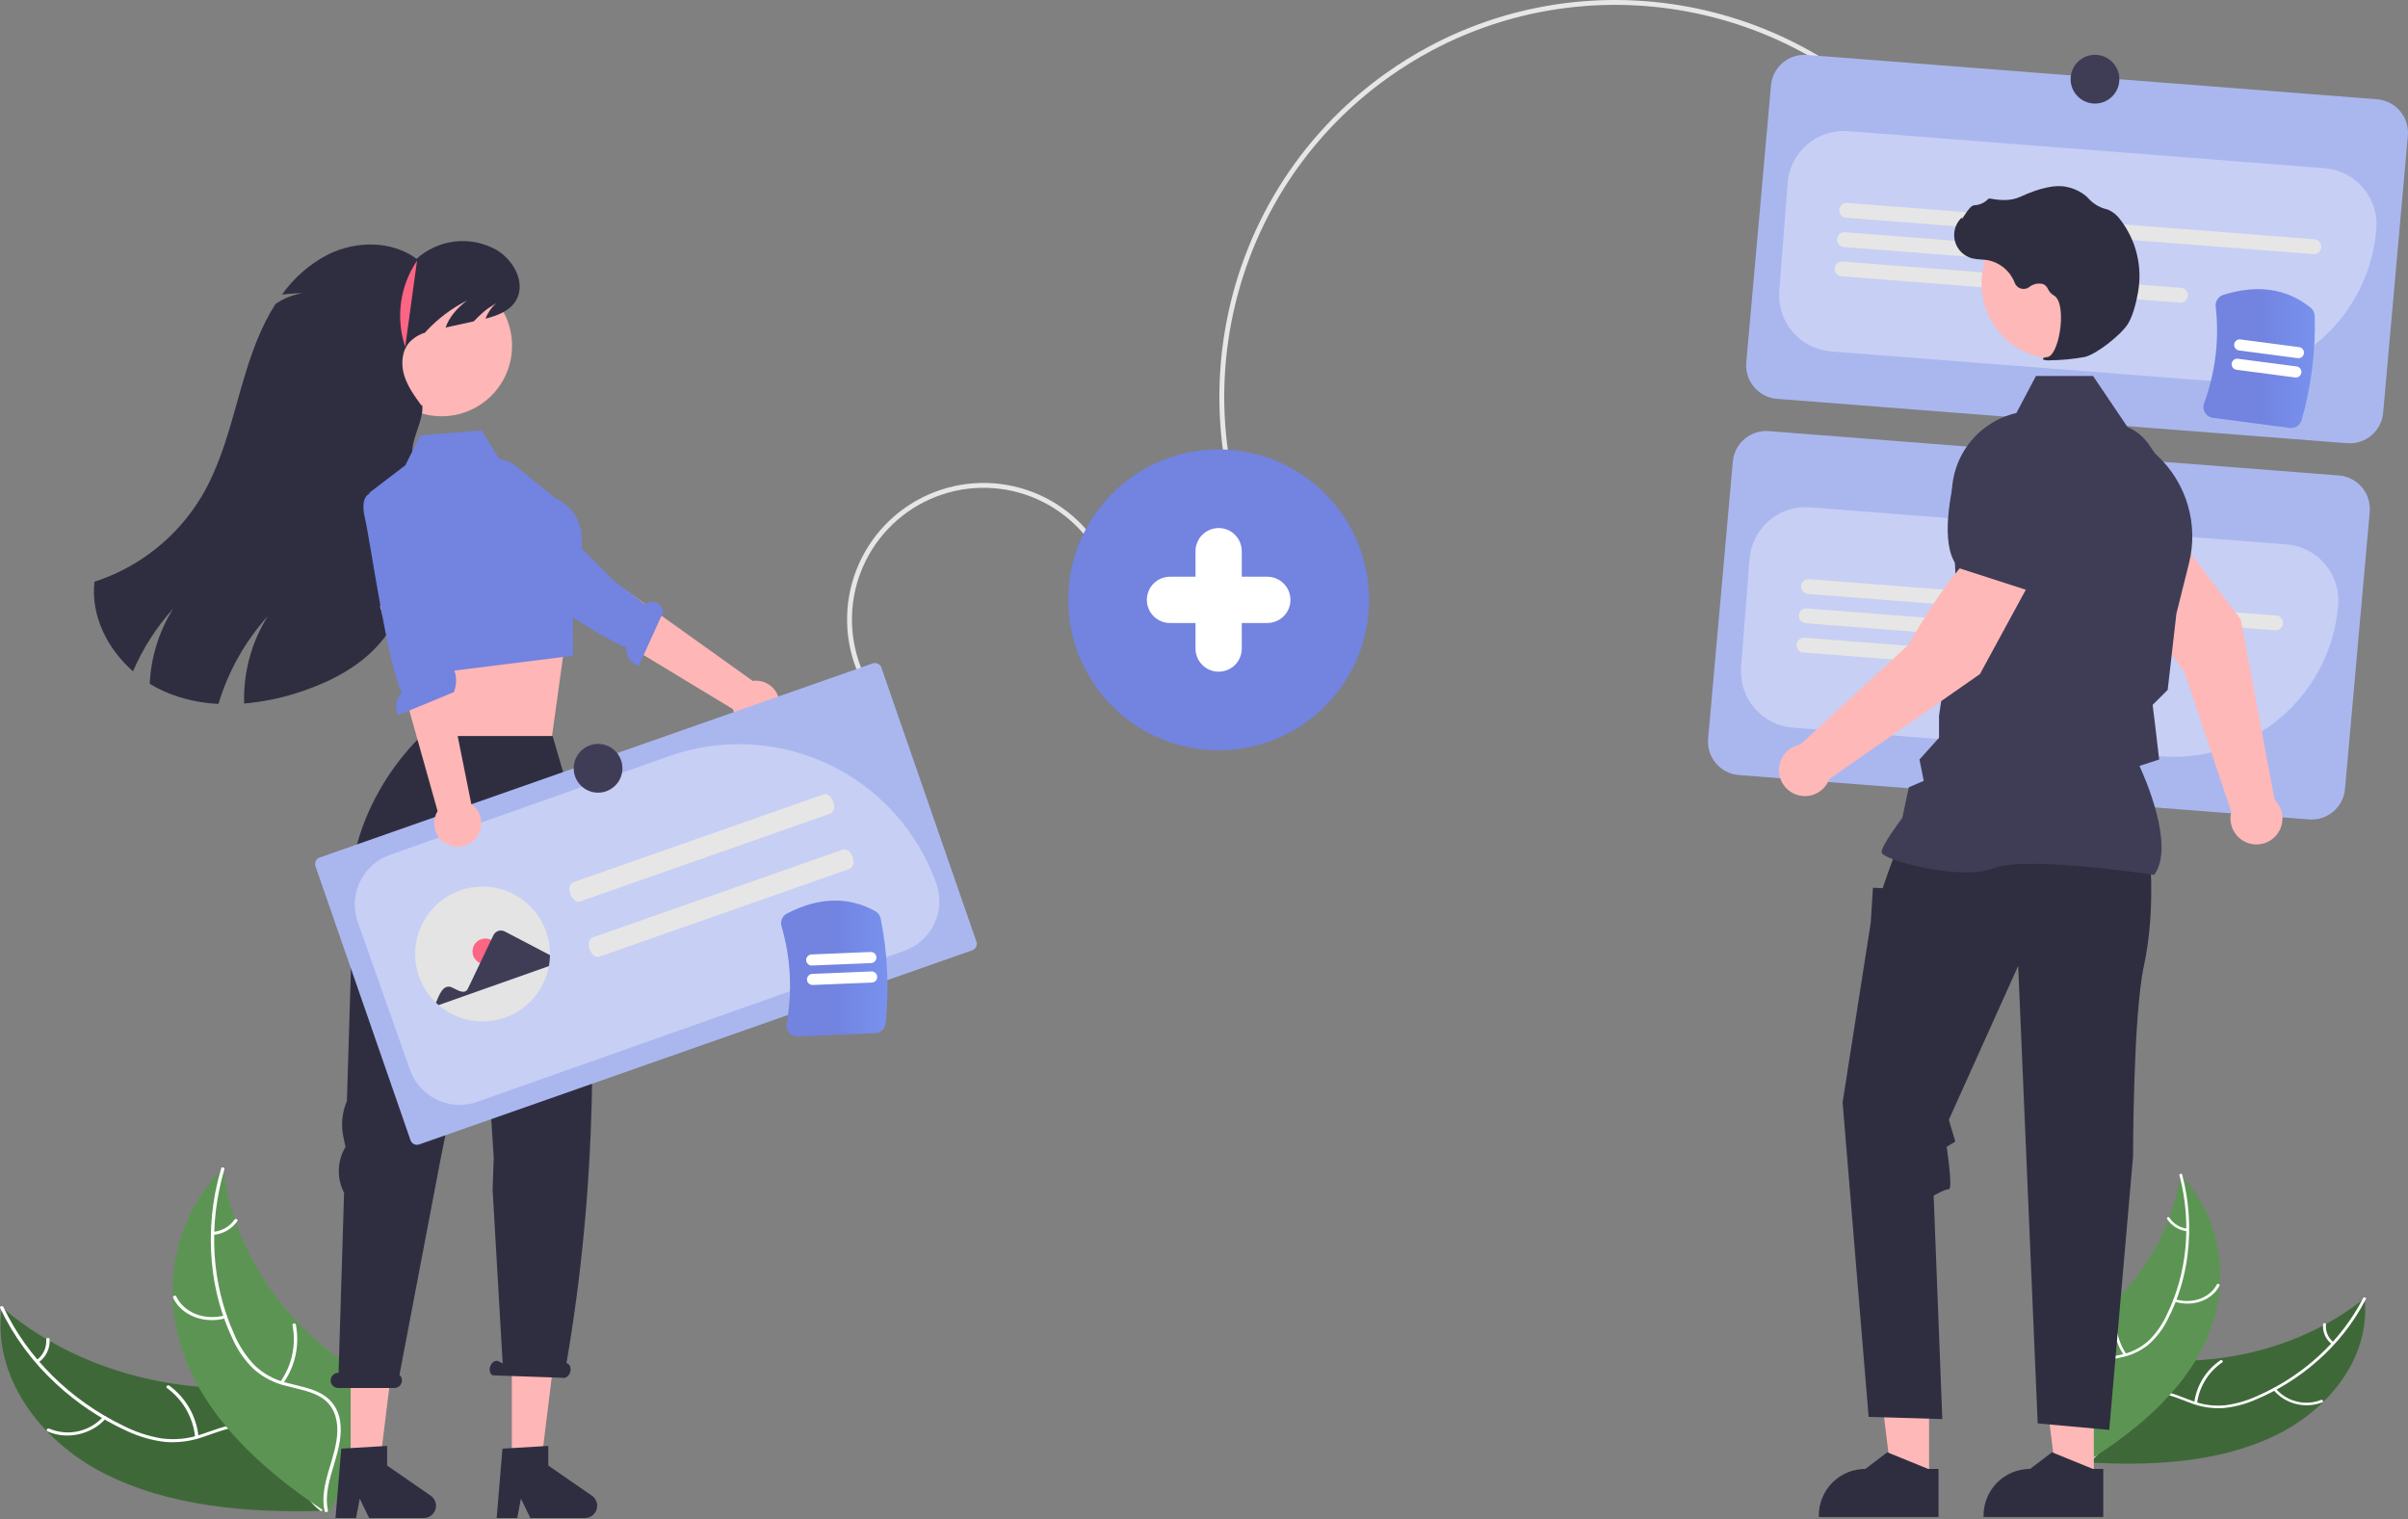 <svg width="344" viewBox="0 0 344 217" fill="none" xmlns="http://www.w3.org/2000/svg">
<rect x="0" y="0" width="344" height="217" fill="#808080" stroke="none"/>
<g clip-path="url(#clip0_37_273)">
<path d="M204.122 6.657C228.886 -6.598 260.317 0.351 276.981 23.855L276.414 24.257C259.956 1.044 228.909 -5.818 204.45 7.271C202.371 8.383 200.366 9.625 198.444 10.99C173.291 28.837 167.341 63.827 185.181 88.99L184.614 89.392C166.552 63.917 172.575 28.491 198.041 10.422C199.987 9.041 202.018 7.784 204.122 6.657V6.657Z" fill="#E6E6E6"/>
<path d="M335.314 63.316L253.861 56.977C252.597 56.877 251.424 56.279 250.599 55.315C249.774 54.351 249.366 53.099 249.463 51.834L252.994 12.245C253.094 10.98 253.691 9.806 254.655 8.981C255.618 8.156 256.87 7.747 258.134 7.844L339.587 14.183C340.851 14.283 342.025 14.881 342.849 15.845C343.674 16.809 344.082 18.061 343.985 19.326L340.454 58.916C340.355 60.181 339.757 61.354 338.794 62.179C337.83 63.004 336.578 63.413 335.314 63.316Z" fill="#AAB7EF"/>
<path d="M316.074 54.372C315.455 54.372 314.835 54.348 314.212 54.299L261.572 50.203C260.52 50.121 259.493 49.832 258.552 49.354C257.611 48.875 256.774 48.216 256.087 47.413C255.401 46.611 254.879 45.681 254.552 44.677C254.225 43.673 254.099 42.614 254.181 41.561L255.381 26.125C255.549 24 256.552 22.027 258.172 20.641C259.791 19.255 261.894 18.568 264.02 18.731L332.089 24.028C334.214 24.196 336.186 25.2 337.571 26.82C338.957 28.44 339.644 30.544 339.481 32.67C339.022 38.569 336.358 44.078 332.02 48.1C327.682 52.122 321.988 54.362 316.074 54.372V54.372Z" fill="#C7CFF4"/>
<path d="M330.461 36.299L263.732 31.106C263.593 31.095 263.457 31.057 263.333 30.994C263.209 30.931 263.098 30.844 263.007 30.738C262.917 30.632 262.848 30.509 262.804 30.376C262.761 30.244 262.745 30.104 262.755 29.965C262.766 29.826 262.804 29.69 262.867 29.566C262.931 29.442 263.018 29.331 263.124 29.24C263.23 29.149 263.352 29.081 263.485 29.037C263.618 28.994 263.757 28.977 263.896 28.988L330.625 34.181C330.764 34.192 330.9 34.23 331.024 34.294C331.149 34.357 331.259 34.444 331.35 34.55C331.441 34.656 331.509 34.779 331.553 34.911C331.596 35.044 331.613 35.184 331.602 35.323C331.591 35.462 331.553 35.597 331.49 35.722C331.426 35.846 331.339 35.957 331.233 36.047C331.128 36.138 331.005 36.207 330.872 36.25C330.74 36.294 330.6 36.31 330.461 36.299Z" fill="#E6E6E6"/>
<path d="M302.753 38.353L263.406 35.291C263.126 35.269 262.865 35.136 262.682 34.922C262.499 34.708 262.409 34.43 262.431 34.149C262.452 33.869 262.585 33.608 262.799 33.425C263.012 33.242 263.29 33.151 263.571 33.173L302.918 36.235C303.057 36.246 303.193 36.284 303.317 36.347C303.441 36.41 303.552 36.497 303.643 36.603C303.733 36.709 303.802 36.832 303.846 36.965C303.889 37.097 303.906 37.237 303.895 37.376C303.884 37.516 303.846 37.651 303.783 37.776C303.719 37.9 303.632 38.011 303.526 38.101C303.42 38.192 303.297 38.261 303.165 38.304C303.032 38.347 302.892 38.364 302.753 38.353V38.353Z" fill="#E6E6E6"/>
<path d="M311.421 43.238L263.081 39.476C262.942 39.465 262.806 39.427 262.682 39.364C262.557 39.3 262.447 39.213 262.356 39.107C262.265 39.001 262.196 38.879 262.153 38.746C262.11 38.613 262.093 38.473 262.104 38.334C262.115 38.195 262.153 38.059 262.216 37.935C262.279 37.811 262.366 37.7 262.472 37.609C262.578 37.519 262.701 37.45 262.834 37.406C262.967 37.363 263.107 37.347 263.246 37.358L311.585 41.12C311.866 41.142 312.127 41.274 312.309 41.488C312.492 41.702 312.583 41.98 312.561 42.261C312.539 42.542 312.407 42.802 312.193 42.986C311.979 43.169 311.701 43.259 311.421 43.238V43.238Z" fill="#E6E6E6"/>
<path d="M329.863 117.058L248.411 110.719C247.146 110.619 245.973 110.022 245.148 109.058C244.324 108.094 243.915 106.842 244.012 105.577L247.543 65.987C247.643 64.722 248.24 63.548 249.204 62.724C250.168 61.899 251.419 61.49 252.684 61.587L334.136 67.926C335.401 68.026 336.574 68.623 337.399 69.587C338.223 70.551 338.632 71.803 338.535 73.069L335.004 112.658C334.904 113.923 334.307 115.097 333.343 115.922C332.379 116.747 331.128 117.155 329.863 117.058V117.058Z" fill="#AAB7EF"/>
<path d="M310.602 108.114C309.993 108.114 309.379 108.09 308.762 108.042L256.122 103.945C255.069 103.863 254.043 103.575 253.102 103.096C252.161 102.618 251.323 101.958 250.637 101.156C249.95 100.353 249.429 99.424 249.102 98.419C248.774 97.415 248.648 96.357 248.73 95.304L249.931 79.868C250.012 78.815 250.301 77.788 250.779 76.847C251.258 75.906 251.917 75.068 252.719 74.381C253.521 73.694 254.451 73.172 255.455 72.845C256.458 72.518 257.517 72.392 258.569 72.474L326.639 77.771C327.691 77.853 328.718 78.141 329.659 78.62C330.6 79.099 331.437 79.758 332.124 80.561C332.81 81.363 333.332 82.293 333.659 83.297C333.986 84.301 334.112 85.36 334.03 86.413C333.564 92.313 330.895 97.821 326.554 101.842C322.213 105.863 316.518 108.102 310.602 108.114V108.114Z" fill="#C7CFF4"/>
<path d="M325.01 90.042L258.281 84.849C258.142 84.838 258.007 84.8 257.882 84.737C257.758 84.673 257.647 84.586 257.557 84.48C257.466 84.374 257.397 84.251 257.354 84.119C257.311 83.986 257.294 83.846 257.305 83.707C257.316 83.568 257.354 83.433 257.417 83.308C257.48 83.184 257.567 83.073 257.673 82.983C257.779 82.892 257.902 82.823 258.035 82.78C258.167 82.737 258.307 82.72 258.446 82.731L325.175 87.924C325.314 87.935 325.45 87.973 325.574 88.036C325.698 88.099 325.809 88.186 325.899 88.292C325.99 88.398 326.059 88.521 326.102 88.654C326.145 88.786 326.162 88.926 326.151 89.065C326.141 89.204 326.102 89.34 326.039 89.464C325.976 89.589 325.889 89.699 325.783 89.79C325.677 89.881 325.554 89.95 325.422 89.993C325.289 90.036 325.149 90.053 325.01 90.042V90.042Z" fill="#E6E6E6"/>
<path d="M297.303 92.096L257.956 89.034C257.817 89.023 257.681 88.985 257.557 88.921C257.432 88.858 257.322 88.771 257.231 88.665C257.14 88.559 257.071 88.436 257.028 88.304C256.985 88.171 256.968 88.031 256.979 87.892C256.99 87.753 257.028 87.617 257.091 87.493C257.154 87.368 257.241 87.258 257.347 87.167C257.453 87.076 257.576 87.007 257.709 86.964C257.842 86.921 257.981 86.904 258.12 86.915L297.467 89.978C297.748 89.999 298.008 90.132 298.191 90.346C298.374 90.56 298.465 90.838 298.443 91.119C298.421 91.4 298.289 91.66 298.075 91.844C297.861 92.027 297.583 92.117 297.303 92.096V92.096Z" fill="#E6E6E6"/>
<path d="M305.97 96.98L257.63 93.218C257.35 93.196 257.089 93.064 256.906 92.85C256.723 92.636 256.632 92.358 256.654 92.077C256.676 91.796 256.808 91.535 257.022 91.352C257.236 91.169 257.514 91.078 257.795 91.1L306.135 94.862C306.416 94.884 306.676 95.016 306.859 95.231C307.042 95.445 307.133 95.723 307.111 96.004C307.089 96.284 306.957 96.545 306.743 96.728C306.529 96.911 306.251 97.002 305.97 96.98V96.98Z" fill="#E6E6E6"/>
<path d="M122.671 96.374C121.637 94.03 121.075 91.505 121.016 88.944C120.958 86.382 121.404 83.835 122.33 81.446C123.255 79.057 124.642 76.874 126.411 75.021C128.181 73.169 130.297 71.683 132.64 70.649C134.983 69.614 137.507 69.052 140.067 68.993C142.628 68.935 145.175 69.381 147.562 70.307C149.95 71.233 152.132 72.621 153.984 74.391C155.836 76.16 157.322 78.277 158.355 80.621L157.719 80.902C156.722 78.642 155.29 76.6 153.504 74.894C151.718 73.187 149.614 71.849 147.311 70.956C145.008 70.063 142.552 69.632 140.083 69.689C137.614 69.746 135.18 70.288 132.921 71.285C130.661 72.283 128.621 73.716 126.915 75.502C125.209 77.288 123.871 79.394 122.978 81.697C122.086 84.001 121.655 86.458 121.712 88.928C121.768 91.398 122.31 93.832 123.308 96.093L122.671 96.374Z" fill="#E6E6E6"/>
<path d="M324.818 205.174C332.781 201.399 338.712 193.805 337.787 185.459C330.643 191.246 320.917 194.477 310.877 194.4C306.966 194.37 302.587 193.972 299.745 196.167C297.977 197.533 297.179 199.702 297.078 201.863C296.977 204.025 297.501 206.213 298.022 208.372L297.864 208.883C307.213 209.479 316.855 208.949 324.818 205.174Z" fill="#3F6839"/>
<path d="M337.591 185.438C334.511 191.45 329.172 196.46 322.536 199.393C321.082 200.072 319.534 200.527 317.944 200.743C316.325 200.912 314.689 200.698 313.168 200.118C311.725 199.6 310.304 198.926 308.774 198.721C308.025 198.617 307.263 198.664 306.533 198.861C305.803 199.058 305.12 199.4 304.525 199.867C303.112 200.967 302.269 202.488 301.505 204.006C300.657 205.691 299.807 207.456 298.146 208.604C297.945 208.743 298.225 209.033 298.426 208.894C301.316 206.896 301.733 203.283 304.029 200.862C304.569 200.251 305.24 199.771 305.993 199.456C306.745 199.142 307.558 199.001 308.372 199.046C309.933 199.161 311.4 199.855 312.856 200.39C314.337 200.975 315.925 201.236 317.515 201.155C319.118 201.014 320.687 200.615 322.163 199.973C325.371 198.637 328.342 196.788 330.957 194.499C333.847 191.999 336.232 188.97 337.985 185.574C338.092 185.366 337.697 185.232 337.591 185.438H337.591Z" fill="white"/>
<path d="M324.759 198.546C325.597 199.535 326.723 200.238 327.979 200.558C329.236 200.877 330.56 200.797 331.769 200.328C332.001 200.231 331.811 199.891 331.579 199.989C330.455 200.427 329.221 200.502 328.052 200.202C326.883 199.903 325.837 199.244 325.061 198.319C324.898 198.121 324.597 198.349 324.759 198.546V198.546Z" fill="white"/>
<path d="M313.868 200.464C314.022 199.29 314.423 198.161 315.045 197.153C315.666 196.145 316.494 195.281 317.474 194.616C317.675 194.476 317.394 194.186 317.194 194.326C316.176 195.02 315.316 195.922 314.672 196.972C314.028 198.022 313.614 199.197 313.456 200.42C313.428 200.652 313.84 200.696 313.868 200.464L313.868 200.464Z" fill="white"/>
<path d="M333.374 191.744C332.991 191.449 332.69 191.062 332.498 190.618C332.307 190.175 332.232 189.69 332.281 189.209C332.313 188.977 331.901 188.934 331.869 189.165C331.818 189.696 331.901 190.231 332.111 190.722C332.321 191.212 332.652 191.642 333.072 191.971C333.11 192.008 333.159 192.031 333.212 192.037C333.265 192.043 333.318 192.03 333.363 192.002C333.382 191.987 333.398 191.968 333.41 191.946C333.421 191.924 333.427 191.9 333.428 191.875C333.43 191.851 333.425 191.826 333.416 191.804C333.406 191.781 333.392 191.76 333.374 191.744V191.744Z" fill="white"/>
<path d="M311.515 167.812C311.491 167.957 311.466 168.101 311.438 168.246C311.098 170.179 310.577 172.076 309.884 173.912C309.833 174.055 309.778 174.199 309.723 174.34C307.969 178.785 305.301 182.813 301.893 186.162C300.505 187.531 299.007 188.784 297.415 189.909C295.196 191.48 292.635 193.014 291.231 195.131C291.082 195.349 290.949 195.577 290.832 195.814L297.159 208.619C297.189 208.643 297.216 208.668 297.246 208.692L297.473 209.212C297.561 209.158 297.651 209.102 297.739 209.048C297.79 209.018 297.84 208.984 297.891 208.954C297.925 208.932 297.958 208.911 297.99 208.894C298.002 208.886 298.013 208.879 298.021 208.873C298.053 208.856 298.08 208.836 298.109 208.82C298.612 208.503 299.113 208.183 299.612 207.858C299.615 207.857 299.615 207.857 299.617 207.853C303.411 205.371 306.98 202.566 309.913 199.33C310.001 199.232 310.092 199.134 310.177 199.031C311.481 197.577 312.648 196.006 313.665 194.338C314.212 193.431 314.707 192.493 315.147 191.529C316.274 189.039 316.943 186.365 317.119 183.636C317.476 178.171 315.856 172.519 311.826 168.144C311.723 168.032 311.622 167.923 311.515 167.812Z" fill="#5C9553"/>
<path d="M311.353 167.9C313.116 174.66 312.508 181.789 309.525 187.856C308.904 189.203 308.049 190.429 307 191.477C305.876 192.508 304.494 193.215 303.001 193.524C301.571 193.862 300.051 194.057 298.767 194.708C298.137 195.024 297.591 195.484 297.173 196.051C296.754 196.618 296.476 197.277 296.361 197.972C296.047 199.667 296.446 201.412 296.901 203.111C297.406 204.998 297.964 206.953 297.498 208.823C297.441 209.05 297.847 209.144 297.903 208.918C298.714 205.665 296.582 202.375 296.663 199.084C296.701 197.548 297.26 196.052 298.686 195.201C299.933 194.456 301.5 194.254 302.953 193.923C304.42 193.638 305.795 192.998 306.958 192.058C308.066 191.07 308.976 189.878 309.638 188.549C311.156 185.62 312.132 182.44 312.518 179.163C312.981 175.361 312.717 171.505 311.74 167.802C311.68 167.569 311.293 167.668 311.353 167.9H311.353Z" fill="white"/>
<path d="M310.616 185.939C313.218 186.754 315.979 185.778 317.07 183.67C317.178 183.462 316.806 183.276 316.699 183.484C315.676 185.459 313.121 186.345 310.689 185.583C310.433 185.503 310.361 185.859 310.616 185.939V185.939Z" fill="white"/>
<path d="M303.76 193.439C303.094 192.434 302.638 191.303 302.422 190.116C302.206 188.929 302.233 187.71 302.502 186.534C302.558 186.307 302.152 186.213 302.097 186.439C301.819 187.664 301.794 188.933 302.022 190.168C302.249 191.403 302.726 192.579 303.422 193.624C303.558 193.837 303.895 193.651 303.76 193.439Z" fill="white"/>
<path d="M312.463 175.522C311.952 175.465 311.46 175.295 311.022 175.025C310.584 174.755 310.211 174.392 309.93 173.962C309.796 173.748 309.459 173.934 309.591 174.146C309.904 174.621 310.317 175.021 310.8 175.32C311.283 175.619 311.826 175.81 312.39 175.878C312.502 175.891 312.607 175.852 312.629 175.747C312.636 175.696 312.622 175.644 312.591 175.602C312.56 175.56 312.514 175.532 312.463 175.522V175.522Z" fill="white"/>
<path d="M324.945 114.256L320.105 88.482L310.604 75.972L303.563 80.577C304.558 85.975 312.084 96.053 312.084 96.053L318.755 115.986C318.728 116.09 318.704 116.194 318.686 116.302C318.58 116.933 318.638 117.58 318.856 118.181C319.073 118.783 319.442 119.318 319.926 119.735C320.411 120.152 320.995 120.437 321.621 120.562C322.248 120.688 322.897 120.649 323.504 120.451C324.112 120.252 324.658 119.9 325.09 119.429C325.522 118.957 325.825 118.383 325.97 117.76C326.114 117.137 326.096 116.487 325.917 115.874C325.737 115.26 325.403 114.703 324.945 114.256V114.256Z" fill="#FFB8B8"/>
<path d="M303.752 83.3L311.724 76.828L311.739 76.793C313.23 73.414 309.92 67.618 306.88 63.352C305.877 61.946 304.377 60.974 302.684 60.631C300.992 60.289 299.232 60.603 297.762 61.508C296.681 62.184 295.812 63.148 295.251 64.292C294.69 65.436 294.46 66.715 294.587 67.983L295.257 74.44L303.752 83.3Z" fill="#3F3D56"/>
<path d="M275.579 211.568L270.275 211.568L267.752 191.102L275.58 191.102L275.579 211.568Z" fill="#FFB8B8"/>
<path d="M276.932 209.836L275.439 209.836L269.611 207.465L266.487 209.836H266.486C264.721 209.836 263.028 210.537 261.78 211.786C260.531 213.035 259.83 214.729 259.83 216.495V216.711L276.932 216.712L276.932 209.836Z" fill="#2F2E41"/>
<path d="M299.114 211.568L293.81 211.568L291.286 191.102L299.115 191.102L299.114 211.568Z" fill="#FFB8B8"/>
<path d="M300.467 209.836L298.974 209.836L293.145 207.465L290.021 209.836H290.021C288.256 209.836 286.562 210.537 285.314 211.786C284.066 213.035 283.364 214.729 283.364 216.495V216.711L300.466 216.712L300.467 209.836Z" fill="#2F2E41"/>
<path d="M307.201 123.415C307.201 123.415 307.821 130.85 306.272 137.975C304.724 145.1 304.724 165.166 304.724 165.166L301.318 204.268L291.099 203.339L288.312 137.975L278.402 159.969L279.331 163.067L278.094 163.841C278.094 163.841 279.022 169.882 278.402 169.882C277.783 169.882 276.235 170.811 276.235 170.811L277.473 202.719L266.945 202.409L263.229 157.491L267.254 131.779L267.564 126.822L268.958 126.88L269.667 124.809L270.97 121.246L307.201 123.415Z" fill="#2F2E41"/>
<path d="M307.736 124.976L307.792 124.899C310.739 120.771 306.306 110.851 305.637 109.413L308.454 108.499L307.819 103.106L307.519 100.702L309.671 98.549L309.677 98.495L310.916 87.653L312.717 80.451C313.396 77.729 313.338 74.875 312.55 72.182C311.761 69.49 310.271 67.055 308.231 65.129L304.068 61.203L299.009 53.714H290.85L288.053 59C285.341 59.627 282.935 61.186 281.253 63.405C279.572 65.625 278.722 68.364 278.852 71.145L279.486 85.009L277.004 102.27L277.003 105.394L274.21 108.499L274.82 111.55L272.694 112.462L271.755 116.843C271.367 117.356 268.803 120.776 268.803 121.711C268.803 121.851 268.906 121.987 269.129 122.138C270.876 123.321 280.534 125.734 284.808 124.023C289.361 122.202 307.46 124.934 307.642 124.962L307.736 124.976Z" fill="#3F3D56"/>
<path d="M293.876 51.296C299.843 51.296 304.681 46.457 304.681 40.487C304.681 34.517 299.843 29.678 293.876 29.678C287.908 29.678 283.071 34.517 283.071 40.487C283.071 46.457 287.908 51.296 293.876 51.296Z" fill="#FFB8B8"/>
<path d="M292.841 51.471C294.514 51.454 296.183 51.294 297.829 50.993C299.459 50.617 303.054 47.836 304.034 46.193C304.762 44.972 305.199 43.084 305.438 41.715C305.76 39.903 305.698 38.043 305.256 36.257C304.814 34.471 304.002 32.797 302.872 31.345C302.437 30.736 301.845 30.257 301.159 29.957C301.099 29.935 301.036 29.916 300.973 29.9C299.98 29.666 299.079 29.14 298.386 28.389C298.252 28.238 298.107 28.096 297.952 27.965C297.175 27.342 296.262 26.913 295.287 26.711C293.712 26.333 291.46 26.807 288.592 28.121C287.152 28.782 285.553 28.597 284.32 28.363C284.251 28.352 284.18 28.358 284.115 28.383C284.049 28.407 283.991 28.448 283.946 28.502C283.437 29.005 282.757 29.297 282.042 29.319C281.604 29.35 281.16 29.968 280.625 30.774C280.504 30.957 280.362 31.17 280.259 31.301L280.239 31.056L279.998 31.336C279.619 31.775 279.358 32.303 279.239 32.871C279.12 33.439 279.146 34.027 279.315 34.582C279.484 35.137 279.791 35.64 280.207 36.044C280.623 36.449 281.134 36.741 281.693 36.895C282.137 37 282.59 37.061 283.046 37.075C283.323 37.092 283.609 37.111 283.883 37.151C284.765 37.308 285.591 37.691 286.281 38.263C286.971 38.835 287.501 39.576 287.819 40.414C287.894 40.607 288.012 40.781 288.165 40.922C288.318 41.062 288.501 41.166 288.7 41.224C288.9 41.283 289.11 41.294 289.314 41.259C289.519 41.223 289.712 41.141 289.88 41.019C290.159 40.79 290.489 40.631 290.843 40.557C291.196 40.484 291.562 40.496 291.91 40.595C292.212 40.753 292.45 41.01 292.586 41.323C292.749 41.671 293.012 41.963 293.342 42.161C294.467 42.705 294.609 45.24 294.265 47.365C293.933 49.413 293.212 50.907 292.51 50.998C291.97 51.068 291.909 51.108 291.872 51.205L291.84 51.292L291.902 51.37C292.204 51.471 292.524 51.506 292.841 51.471V51.471Z" fill="#2F2E41"/>
<path d="M174.093 107.187C185.959 107.187 195.578 97.564 195.578 85.694C195.578 73.823 185.959 64.2 174.093 64.2C162.227 64.2 152.608 73.823 152.608 85.694C152.608 97.564 162.227 107.187 174.093 107.187Z" fill="#7283E0"/>
<path d="M290.352 82.495L283.265 77.961C278.752 81.084 272.653 92.085 272.653 92.085L257.217 106.35C256.574 106.461 255.971 106.739 255.47 107.156C254.968 107.574 254.585 108.116 254.36 108.728C254.135 109.341 254.074 110.002 254.185 110.645C254.297 111.288 254.575 111.891 254.993 112.392C255.411 112.893 255.953 113.276 256.566 113.5C257.178 113.725 257.839 113.785 258.482 113.673C259.125 113.561 259.727 113.282 260.227 112.863C260.728 112.444 261.109 111.901 261.333 111.288L282.846 96.296L290.352 82.495Z" fill="#FFB8B8"/>
<path d="M289.676 84.335L294.397 73.002L292.689 66.739C292.35 65.511 291.673 64.402 290.737 63.538C289.8 62.674 288.641 62.09 287.39 61.85V61.85C285.691 61.537 283.938 61.881 282.483 62.812C281.028 63.743 279.981 65.192 279.554 66.866C278.261 71.943 277.268 78.543 279.879 81.155L279.906 81.182L289.676 84.335Z" fill="#3F3D56"/>
<path d="M14.798 210.443C5.559 205.698 -1.145 196.53 0.257 186.733C8.456 193.817 19.793 197.987 31.624 198.271C36.232 198.382 41.406 198.076 44.672 200.769C46.704 202.444 47.562 205.029 47.6 207.579C47.638 210.129 46.94 212.687 46.245 215.211L46.413 215.819C35.377 216.172 24.038 215.187 14.798 210.443Z" fill="#3F6839"/>
<path d="M0.488 186.716C3.892 193.913 9.995 200.015 17.703 203.718C19.39 204.571 21.197 205.165 23.062 205.479C24.963 205.739 26.898 205.548 28.712 204.922C30.43 204.366 32.13 203.625 33.939 203.44C34.825 203.345 35.721 203.429 36.574 203.689C37.427 203.948 38.218 204.377 38.902 204.949C40.526 206.297 41.462 208.121 42.305 209.937C43.242 211.954 44.177 214.065 46.09 215.48C46.322 215.651 45.981 215.982 45.75 215.811C42.42 213.349 42.064 209.077 39.45 206.14C38.229 204.77 36.508 203.749 34.401 203.838C32.557 203.915 30.804 204.678 29.068 205.254C27.302 205.888 25.421 206.136 23.551 205.981C21.669 205.755 19.834 205.226 18.12 204.415C14.39 202.721 10.961 200.432 7.965 197.638C4.654 194.585 1.957 190.927 0.019 186.861C-0.099 186.612 0.372 186.469 0.488 186.716H0.488Z" fill="white"/>
<path d="M15.116 202.636C13.09 204.947 9.525 205.729 6.791 204.474C6.522 204.351 6.757 203.958 7.027 204.081C8.335 204.64 9.786 204.774 11.174 204.465C12.563 204.155 13.82 203.419 14.768 202.358C14.967 202.131 15.314 202.41 15.116 202.636V202.636Z" fill="white"/>
<path d="M27.874 205.303C27.736 203.914 27.306 202.57 26.611 201.359C25.916 200.148 24.974 199.099 23.844 198.279C23.613 198.107 23.954 197.776 24.185 197.948C25.358 198.804 26.337 199.898 27.057 201.159C27.776 202.421 28.221 203.82 28.36 205.266C28.385 205.541 27.898 205.577 27.874 205.303V205.303Z" fill="white"/>
<path d="M5.221 194.301C5.683 193.969 6.052 193.524 6.294 193.009C6.536 192.493 6.642 191.924 6.603 191.356C6.574 191.082 7.061 191.046 7.089 191.319C7.13 191.947 7.012 192.575 6.746 193.145C6.48 193.715 6.075 194.208 5.568 194.58C5.522 194.623 5.463 194.648 5.401 194.653C5.338 194.658 5.276 194.641 5.224 194.606C5.202 194.588 5.184 194.565 5.171 194.538C5.159 194.512 5.152 194.484 5.151 194.455C5.151 194.426 5.157 194.397 5.169 194.37C5.181 194.344 5.199 194.32 5.221 194.301H5.221Z" fill="white"/>
<path d="M31.864 166.927C31.888 167.097 31.911 167.268 31.939 167.44C32.268 169.73 32.81 171.984 33.559 174.173C33.614 174.343 33.672 174.515 33.732 174.683C35.633 179.985 38.625 184.83 42.514 188.903C44.099 190.567 45.816 192.099 47.65 193.484C50.205 195.417 53.164 197.32 54.74 199.866C54.907 200.128 55.055 200.403 55.184 200.686L47.254 215.534C47.217 215.561 47.184 215.59 47.148 215.617L46.861 216.221C46.759 216.155 46.655 216.084 46.554 216.018C46.495 215.98 46.437 215.939 46.378 215.901C46.339 215.875 46.3 215.848 46.263 215.826C46.25 215.818 46.237 215.809 46.228 215.801C46.191 215.78 46.16 215.756 46.127 215.736C45.546 215.344 44.968 214.947 44.392 214.546C44.388 214.545 44.388 214.545 44.386 214.54C40.009 211.474 35.909 208.037 32.576 204.115C32.475 203.997 32.371 203.877 32.275 203.753C30.794 201.991 29.477 200.097 28.342 198.094C27.731 197.005 27.183 195.882 26.701 194.73C25.465 191.754 24.778 188.579 24.672 185.358C24.455 178.906 26.575 172.309 31.485 167.306C31.611 167.178 31.735 167.053 31.864 166.927Z" fill="#5C9553"/>
<path d="M32.052 167.035C29.724 174.933 30.173 183.355 33.461 190.613C34.142 192.223 35.103 193.699 36.3 194.973C37.585 196.229 39.187 197.114 40.934 197.533C42.606 197.986 44.39 198.272 45.878 199.087C46.608 199.482 47.235 200.045 47.706 200.728C48.178 201.412 48.48 202.198 48.59 203.021C48.897 205.03 48.362 207.071 47.763 209.056C47.097 211.259 46.367 213.542 46.847 215.762C46.905 216.031 46.423 216.127 46.365 215.858C45.531 211.996 48.166 208.2 48.193 204.32C48.206 202.509 47.603 200.726 45.955 199.67C44.514 198.746 42.675 198.45 40.977 198.005C39.259 197.614 37.663 196.809 36.327 195.659C35.059 194.453 34.032 193.016 33.301 191.425C31.622 187.917 30.592 184.135 30.259 180.26C29.855 175.764 30.31 171.232 31.599 166.906C31.68 166.633 32.132 166.764 32.052 167.035L32.052 167.035Z" fill="white"/>
<path d="M32.247 188.313C29.151 189.177 25.935 187.924 24.728 185.399C24.609 185.15 25.054 184.945 25.173 185.194C26.303 187.56 29.28 188.699 32.175 187.892C32.479 187.807 32.55 188.229 32.247 188.313Z" fill="white"/>
<path d="M40.044 197.405C40.866 196.246 41.444 194.931 41.743 193.54C42.042 192.15 42.056 190.713 41.783 189.318C41.726 189.049 42.207 188.953 42.264 189.221C42.545 190.675 42.528 192.17 42.214 193.616C41.899 195.063 41.294 196.43 40.435 197.635C40.267 197.881 39.876 197.65 40.044 197.405H40.044Z" fill="white"/>
<path d="M30.46 175.974C31.064 175.925 31.65 175.743 32.176 175.442C32.702 175.14 33.155 174.727 33.503 174.23C33.668 173.983 34.058 174.214 33.894 174.46C33.508 175.007 33.007 175.463 32.426 175.798C31.846 176.132 31.2 176.336 30.532 176.395C30.4 176.407 30.278 176.356 30.256 176.233C30.25 176.171 30.268 176.111 30.306 176.062C30.344 176.014 30.399 175.983 30.46 175.974V175.974Z" fill="white"/>
<path d="M59.816 92.51L60.512 98.967L60.102 107.435L78.852 105.207L80.614 92.51L78.369 92.531L59.816 92.51Z" fill="#FFB6B6"/>
<path d="M50.091 209.754H54.19L56.141 193.937H50.091V209.754Z" fill="#FFB6B6"/>
<path d="M48.753 206.945L55.302 206.554V209.361L61.529 213.663C61.836 213.875 62.068 214.181 62.19 214.534C62.312 214.887 62.317 215.271 62.206 215.628C62.095 215.984 61.873 216.296 61.571 216.518C61.27 216.74 60.906 216.859 60.533 216.859H52.736L51.392 214.083L50.867 216.859H47.928L48.753 206.945Z" fill="#2F2E41"/>
<path d="M73.117 209.754H77.216L79.167 193.937H73.117V209.754Z" fill="#FFB6B6"/>
<path d="M71.779 206.945L78.328 206.554V209.361L84.555 213.663C84.862 213.875 85.094 214.181 85.216 214.534C85.338 214.887 85.343 215.271 85.232 215.628C85.121 215.984 84.899 216.296 84.597 216.518C84.296 216.74 83.933 216.859 83.559 216.859H75.762L74.418 214.083L73.893 216.859H70.954L71.779 206.945Z" fill="#2F2E41"/>
<path d="M48.322 196.114H48.367L49.155 170.395C48.645 169.411 48.386 168.316 48.402 167.207C48.417 166.098 48.706 165.01 49.243 164.04L49.356 163.836L49.064 162.479C48.688 160.735 48.86 158.918 49.557 157.276L50.293 133.286C47.666 116.251 60.188 105.141 60.188 105.141H78.946L82.973 118.983C85.635 144.931 85.152 170.216 80.927 194.713L81.043 194.771C81.457 194.915 81.635 195.489 81.44 196.055C81.245 196.621 80.75 196.963 80.335 196.82L70.429 196.475C70.014 196.332 69.836 195.758 70.032 195.192C70.227 194.626 70.721 194.283 71.136 194.427L71.81 194.767L70.373 169.95L70.532 165.417L70.204 160.274L68.686 137.143L62.938 165.588L57.067 196.4C57.229 196.547 57.343 196.739 57.393 196.952C57.443 197.164 57.428 197.387 57.349 197.591C57.27 197.795 57.132 197.97 56.951 198.093C56.771 198.216 56.557 198.282 56.339 198.281H48.322C48.18 198.282 48.039 198.254 47.907 198.199C47.776 198.145 47.656 198.065 47.555 197.965C47.454 197.864 47.374 197.744 47.32 197.613C47.265 197.481 47.237 197.34 47.237 197.198C47.237 197.055 47.265 196.914 47.32 196.782C47.374 196.651 47.454 196.531 47.555 196.431C47.656 196.33 47.776 196.25 47.907 196.196C48.039 196.141 48.18 196.114 48.322 196.114V196.114Z" fill="#2F2E41"/>
<path d="M63.09 59.464C68.647 59.464 73.151 54.958 73.151 49.399C73.151 43.84 68.647 39.334 63.09 39.334C57.533 39.334 53.029 43.84 53.029 49.399C53.029 54.958 57.533 59.464 63.09 59.464Z" fill="#FFB6B6"/>
<path d="M19.002 95.899C20.416 92.615 22.358 89.585 24.75 86.928C22.724 90.158 21.566 93.857 21.389 97.666C22.122 98.125 22.89 98.526 23.684 98.868C26.073 99.87 28.619 100.442 31.207 100.558C32.601 95.91 35.008 91.629 38.254 88.023C35.915 91.756 34.738 96.1 34.875 100.503C37.761 100.254 40.604 99.644 43.339 98.689C47.445 97.276 51.43 95.165 54.27 91.883C57.343 88.33 58.857 83.642 59.346 78.969C59.836 74.299 59.376 69.585 58.912 64.912C58.693 62.684 60.547 60.121 60.328 57.894H60.182C59.208 56.558 58.215 55.189 57.737 53.604C57.263 52.023 57.387 50.157 58.478 48.912C59.089 48.262 59.861 47.783 60.715 47.525C60.795 47.423 60.883 47.324 60.974 47.225C62.627 45.469 64.572 44.014 66.723 42.924C65.172 44.096 64.135 45.422 63.653 46.791C64.996 46.495 66.34 46.201 67.683 45.907C68.132 45.431 68.604 44.978 69.099 44.549C69.818 43.925 70.055 43.877 70.913 43.289C70.22 43.899 69.683 44.665 69.347 45.524C71.073 45.09 72.8 44.436 73.698 42.95C75.187 40.493 73.416 37.178 70.945 35.71C69.148 34.694 67.077 34.269 65.025 34.495C62.973 34.721 61.044 35.587 59.511 36.969C55.938 34.337 50.85 34.381 46.875 36.349C44.251 37.706 41.991 39.673 40.284 42.085C41.274 41.958 42.271 41.888 43.269 41.877C41.864 42.082 40.526 42.612 39.36 43.425C38.845 44.225 38.372 45.053 37.944 45.904C37.663 46.462 37.398 47.028 37.148 47.602C35.619 51.085 34.623 54.794 33.59 58.46C32.386 62.732 31.093 67.033 28.838 70.856C25.38 76.668 19.924 81.023 13.491 83.105C12.954 87.936 15.312 92.66 19.002 95.899Z" fill="#2F2E41"/>
<path d="M73.222 66.195L71.269 65.461L68.807 61.478L60.036 62.195L57.904 66.466L52.768 70.389L55.014 82.223L58.503 96.597L81.862 93.675L81.837 82.855C81.837 82.855 86.058 74.306 79.24 71.103L73.222 66.195Z" fill="#7283E0"/>
<path d="M109.227 103.728C108.774 103.91 108.286 103.99 107.798 103.963C107.31 103.936 106.834 103.803 106.403 103.572C105.973 103.341 105.598 103.018 105.305 102.627C105.013 102.235 104.809 101.785 104.71 101.306L78.665 85.54L83.426 80.046L107.53 97.271C108.345 97.157 109.173 97.346 109.858 97.802C110.542 98.257 111.036 98.949 111.245 99.745C111.455 100.541 111.365 101.386 110.993 102.12C110.621 102.854 109.992 103.426 109.227 103.728V103.728Z" fill="#FFB6B6"/>
<path d="M69.987 78.064C69.987 78.064 68.742 79.317 71.865 81.377C74.365 83.026 85.518 91.176 89.471 92.465C89.422 93.046 89.567 93.627 89.884 94.117C90.2 94.606 90.671 94.976 91.221 95.168L94.801 87.299C94.026 85.5 92.787 85.917 92.134 86.325L87.811 83.072L77.196 72.468L70.87 77.143L69.987 78.064Z" fill="#7283E0"/>
<path d="M59.575 37.243C58.365 39.028 57.584 41.069 57.292 43.205C56.999 45.342 57.204 47.517 57.889 49.562" fill="#FD6584"/>
<path d="M45.663 122.502C45.42 122.588 45.221 122.766 45.109 122.999C44.998 123.231 44.983 123.498 45.068 123.741L58.646 162.891C58.732 163.134 58.91 163.333 59.142 163.445C59.374 163.557 59.641 163.571 59.884 163.486L138.893 135.755C139.136 135.67 139.335 135.491 139.446 135.259C139.558 135.027 139.573 134.76 139.488 134.517L125.909 95.366C125.823 95.123 125.645 94.924 125.413 94.813C125.181 94.701 124.914 94.686 124.671 94.771L45.663 122.502Z" fill="#AAB7EF"/>
<path d="M65.661 157.836C64.106 157.836 62.589 157.353 61.319 156.456C60.05 155.558 59.089 154.289 58.569 152.824L51.112 131.718C50.448 129.838 50.557 127.771 51.416 125.972C52.275 124.173 53.814 122.789 55.693 122.125L95.624 108.006C103.099 105.372 111.313 105.812 118.464 109.23C125.615 112.647 131.119 118.762 133.768 126.234C134.432 128.114 134.323 130.181 133.464 131.98C132.605 133.779 131.066 135.163 129.187 135.827L129.129 135.663L129.187 135.827L68.158 157.406C67.356 157.69 66.511 157.836 65.661 157.836V157.836Z" fill="#C7CFF4"/>
<path d="M118.615 116.231L82.859 128.781C82.356 128.958 81.731 128.485 81.465 127.726C81.198 126.966 81.391 126.207 81.895 126.03L117.65 113.481C118.154 113.304 118.778 113.776 119.044 114.536C119.311 115.295 119.119 116.055 118.615 116.231Z" fill="#E6E6E6"/>
<path d="M121.38 124.117L85.625 136.667C85.121 136.844 84.497 136.371 84.23 135.611C83.964 134.852 84.156 134.093 84.66 133.916L120.415 121.366C120.919 121.189 121.543 121.662 121.81 122.421C122.076 123.181 121.884 123.94 121.38 124.117Z" fill="#E6E6E6"/>
<path d="M78.022 133.071C78.405 134.154 78.592 135.296 78.572 136.445C78.565 136.97 78.513 137.494 78.417 138.01C78.112 139.68 77.372 141.239 76.272 142.531C75.171 143.822 73.75 144.8 72.15 145.365C70.551 145.931 68.831 146.064 67.163 145.751C65.496 145.438 63.941 144.69 62.655 143.583C62.526 143.472 62.399 143.358 62.276 143.239C61.226 142.233 60.418 141.001 59.911 139.637C59.405 138.273 59.214 136.813 59.352 135.364C59.491 133.916 59.956 132.518 60.712 131.275C61.467 130.032 62.495 128.976 63.717 128.187C64.939 127.398 66.323 126.896 67.767 126.719C69.21 126.542 70.675 126.694 72.052 127.164C73.428 127.634 74.68 128.409 75.714 129.432C76.748 130.456 77.537 131.7 78.022 133.071V133.071Z" fill="#E4E4E4"/>
<path d="M69.341 137.754C70.358 137.754 71.183 136.929 71.183 135.912C71.183 134.895 70.358 134.07 69.341 134.07C68.325 134.07 67.5 134.895 67.5 135.912C67.5 136.929 68.325 137.754 69.341 137.754Z" fill="#FD6584"/>
<path d="M62.276 143.239C62.749 142.142 63.308 140.468 64.602 141.077C65.241 141.354 66.386 142.197 66.851 141.217L70.491 133.594C70.561 133.451 70.657 133.324 70.776 133.22C70.895 133.116 71.033 133.037 71.183 132.987C71.333 132.937 71.491 132.917 71.649 132.929C71.806 132.941 71.96 132.985 72.1 133.057L78.572 136.444C78.565 136.97 78.513 137.494 78.417 138.01L62.655 143.583L62.276 143.239Z" fill="#3F3D56"/>
<path d="M64.155 120.726C63.7 120.549 63.288 120.274 62.951 119.921C62.613 119.567 62.357 119.144 62.2 118.681C62.044 118.218 61.99 117.727 62.044 117.241C62.098 116.755 62.258 116.287 62.512 115.869L54.273 86.553L61.502 85.797L67.328 114.852C68 115.326 68.476 116.03 68.664 116.831C68.852 117.632 68.74 118.475 68.349 119.199C67.958 119.923 67.315 120.478 66.542 120.759C65.769 121.041 64.92 121.029 64.155 120.726V120.726Z" fill="#FFB6B6"/>
<path d="M53.054 70.46C53.054 70.46 51.289 70.523 52.161 74.163C52.86 77.076 55.424 95.352 57.429 98.996C56.996 99.387 56.705 99.91 56.602 100.484C56.499 101.058 56.59 101.649 56.86 102.166L64.849 98.87C65.513 97.027 64.999 95.353 64.244 95.205L63.311 89.875L61.935 71.994L54.328 70.391L53.054 70.46Z" fill="#7283E0"/>
<path d="M125.024 147.595L113.975 148.053C113.739 148.063 113.503 148.02 113.287 147.926C113.07 147.832 112.877 147.691 112.722 147.512C112.57 147.338 112.459 147.131 112.398 146.908C112.336 146.684 112.326 146.45 112.369 146.222C113.217 141.597 112.969 136.838 111.647 132.325C111.545 131.98 111.566 131.61 111.706 131.278C111.846 130.947 112.096 130.674 112.415 130.507C116.941 128.155 121.181 128.035 125.018 130.152C125.219 130.261 125.394 130.413 125.531 130.597C125.667 130.781 125.762 130.992 125.808 131.216C126.807 136.14 127.046 141.189 126.518 146.185C126.481 146.561 126.31 146.911 126.035 147.17C125.761 147.429 125.401 147.58 125.024 147.595Z" fill="url(#paint0_linear_37_273)"/>
<path d="M124.556 140.361L116.108 140.711C116.004 140.715 115.9 140.699 115.802 140.663C115.704 140.627 115.614 140.572 115.538 140.502C115.461 140.431 115.399 140.346 115.355 140.252C115.311 140.157 115.286 140.055 115.282 139.951C115.278 139.847 115.294 139.743 115.33 139.645C115.366 139.547 115.421 139.457 115.491 139.38C115.562 139.304 115.647 139.242 115.741 139.198C115.836 139.154 115.938 139.129 116.042 139.125L124.491 138.775C124.595 138.771 124.699 138.787 124.797 138.823C124.894 138.859 124.984 138.913 125.061 138.984C125.137 139.055 125.199 139.14 125.243 139.234C125.287 139.329 125.312 139.431 125.316 139.535C125.32 139.639 125.304 139.743 125.268 139.841C125.232 139.939 125.178 140.028 125.107 140.105C125.037 140.182 124.952 140.244 124.857 140.288C124.763 140.331 124.66 140.356 124.556 140.361V140.361Z" fill="white"/>
<path d="M124.441 137.58L115.993 137.93C115.783 137.939 115.578 137.864 115.423 137.721C115.268 137.579 115.176 137.381 115.168 137.17C115.159 136.96 115.234 136.755 115.377 136.6C115.519 136.445 115.717 136.353 115.927 136.345L124.376 135.995C124.586 135.986 124.791 136.061 124.946 136.204C125.1 136.346 125.192 136.544 125.201 136.755C125.21 136.965 125.135 137.17 124.992 137.325C124.85 137.48 124.652 137.571 124.441 137.58V137.58Z" fill="white"/>
<path d="M327.102 61.129L316.137 59.691C315.903 59.66 315.679 59.578 315.481 59.448C315.283 59.319 315.117 59.146 314.996 58.944C314.875 58.746 314.801 58.523 314.779 58.293C314.757 58.062 314.787 57.83 314.868 57.613C316.494 53.201 317.064 48.469 316.532 43.797C316.49 43.439 316.574 43.078 316.768 42.776C316.963 42.473 317.257 42.247 317.599 42.136C322.46 40.593 326.659 41.201 330.077 43.942C330.257 44.084 330.403 44.264 330.506 44.468C330.609 44.673 330.666 44.897 330.674 45.126C330.816 50.149 330.189 55.163 328.815 59.996C328.715 60.36 328.486 60.676 328.171 60.884C327.856 61.092 327.476 61.18 327.102 61.129V61.129Z" fill="url(#paint1_linear_37_273)"/>
<path d="M327.878 53.922L319.494 52.822C319.391 52.808 319.291 52.774 319.201 52.722C319.111 52.67 319.032 52.601 318.968 52.518C318.905 52.435 318.858 52.341 318.831 52.24C318.804 52.14 318.797 52.035 318.811 51.932C318.824 51.828 318.858 51.729 318.91 51.638C318.962 51.548 319.031 51.469 319.114 51.406C319.197 51.342 319.291 51.295 319.392 51.269C319.492 51.242 319.597 51.234 319.7 51.248L328.084 52.348C328.293 52.376 328.482 52.485 328.61 52.651C328.738 52.818 328.795 53.029 328.767 53.238C328.74 53.447 328.631 53.636 328.464 53.764C328.297 53.892 328.086 53.949 327.878 53.922V53.922Z" fill="white"/>
<path d="M328.24 51.162L319.856 50.062C319.752 50.049 319.653 50.015 319.562 49.963C319.472 49.911 319.392 49.842 319.329 49.759C319.265 49.677 319.219 49.582 319.191 49.481C319.164 49.381 319.157 49.276 319.171 49.172C319.184 49.069 319.218 48.969 319.27 48.879C319.323 48.788 319.392 48.709 319.475 48.646C319.558 48.582 319.652 48.536 319.753 48.509C319.854 48.482 319.959 48.475 320.062 48.489L328.446 49.589C328.549 49.602 328.649 49.636 328.739 49.688C328.83 49.74 328.909 49.809 328.973 49.892C329.036 49.975 329.083 50.069 329.11 50.17C329.137 50.27 329.144 50.376 329.131 50.479C329.117 50.583 329.083 50.682 329.031 50.773C328.979 50.863 328.91 50.942 328.827 51.006C328.744 51.069 328.65 51.116 328.549 51.142C328.448 51.169 328.343 51.176 328.24 51.162Z" fill="white"/>
<path d="M181.047 82.389H177.396V78.737C177.396 77.86 177.048 77.02 176.429 76.4C175.809 75.78 174.969 75.432 174.093 75.432C173.217 75.432 172.377 75.78 171.757 76.4C171.138 77.02 170.79 77.86 170.79 78.737V82.389H167.139C166.262 82.389 165.422 82.737 164.803 83.357C164.183 83.977 163.835 84.817 163.835 85.694C163.835 86.57 164.183 87.411 164.803 88.03C165.422 88.65 166.262 88.998 167.139 88.998H170.79V92.651C170.79 93.527 171.138 94.368 171.757 94.987C172.377 95.607 173.217 95.955 174.093 95.955C174.969 95.955 175.809 95.607 176.429 94.987C177.048 94.368 177.396 93.527 177.396 92.651V88.998H181.047C181.923 88.998 182.764 88.65 183.383 88.03C184.003 87.411 184.351 86.57 184.351 85.694C184.351 84.817 184.003 83.977 183.383 83.357C182.764 82.737 181.923 82.389 181.047 82.389V82.389Z" fill="white"/>
<path d="M299.283 14.796C301.206 14.796 302.764 13.236 302.764 11.313C302.764 9.39 301.206 7.831 299.283 7.831C297.361 7.831 295.802 9.39 295.802 11.313C295.802 13.236 297.361 14.796 299.283 14.796Z" fill="#3F3D56"/>
<path d="M85.437 113.237C87.36 113.237 88.918 111.677 88.918 109.754C88.918 107.831 87.36 106.272 85.437 106.272C83.515 106.272 81.956 107.831 81.956 109.754C81.956 111.677 83.515 113.237 85.437 113.237Z" fill="#3F3D56"/>
</g>
<defs>
<linearGradient id="paint0_linear_37_273" x1="119.187" y1="128.649" x2="126.791" y2="128.649" gradientUnits="userSpaceOnUse">
<stop stop-color="#7283E0"/>
<stop offset="1" stop-color="#7892EE"/>
</linearGradient>
<linearGradient id="paint1_linear_37_273" x1="322.733" y1="41.305" x2="330.693" y2="41.305" gradientUnits="userSpaceOnUse">
<stop stop-color="#7283E0"/>
<stop offset="1" stop-color="#7892EE"/>
</linearGradient>
<clipPath id="clip0_37_273">
<rect width="344" height="217" fill="white"/>
</clipPath>
</defs>
</svg>
